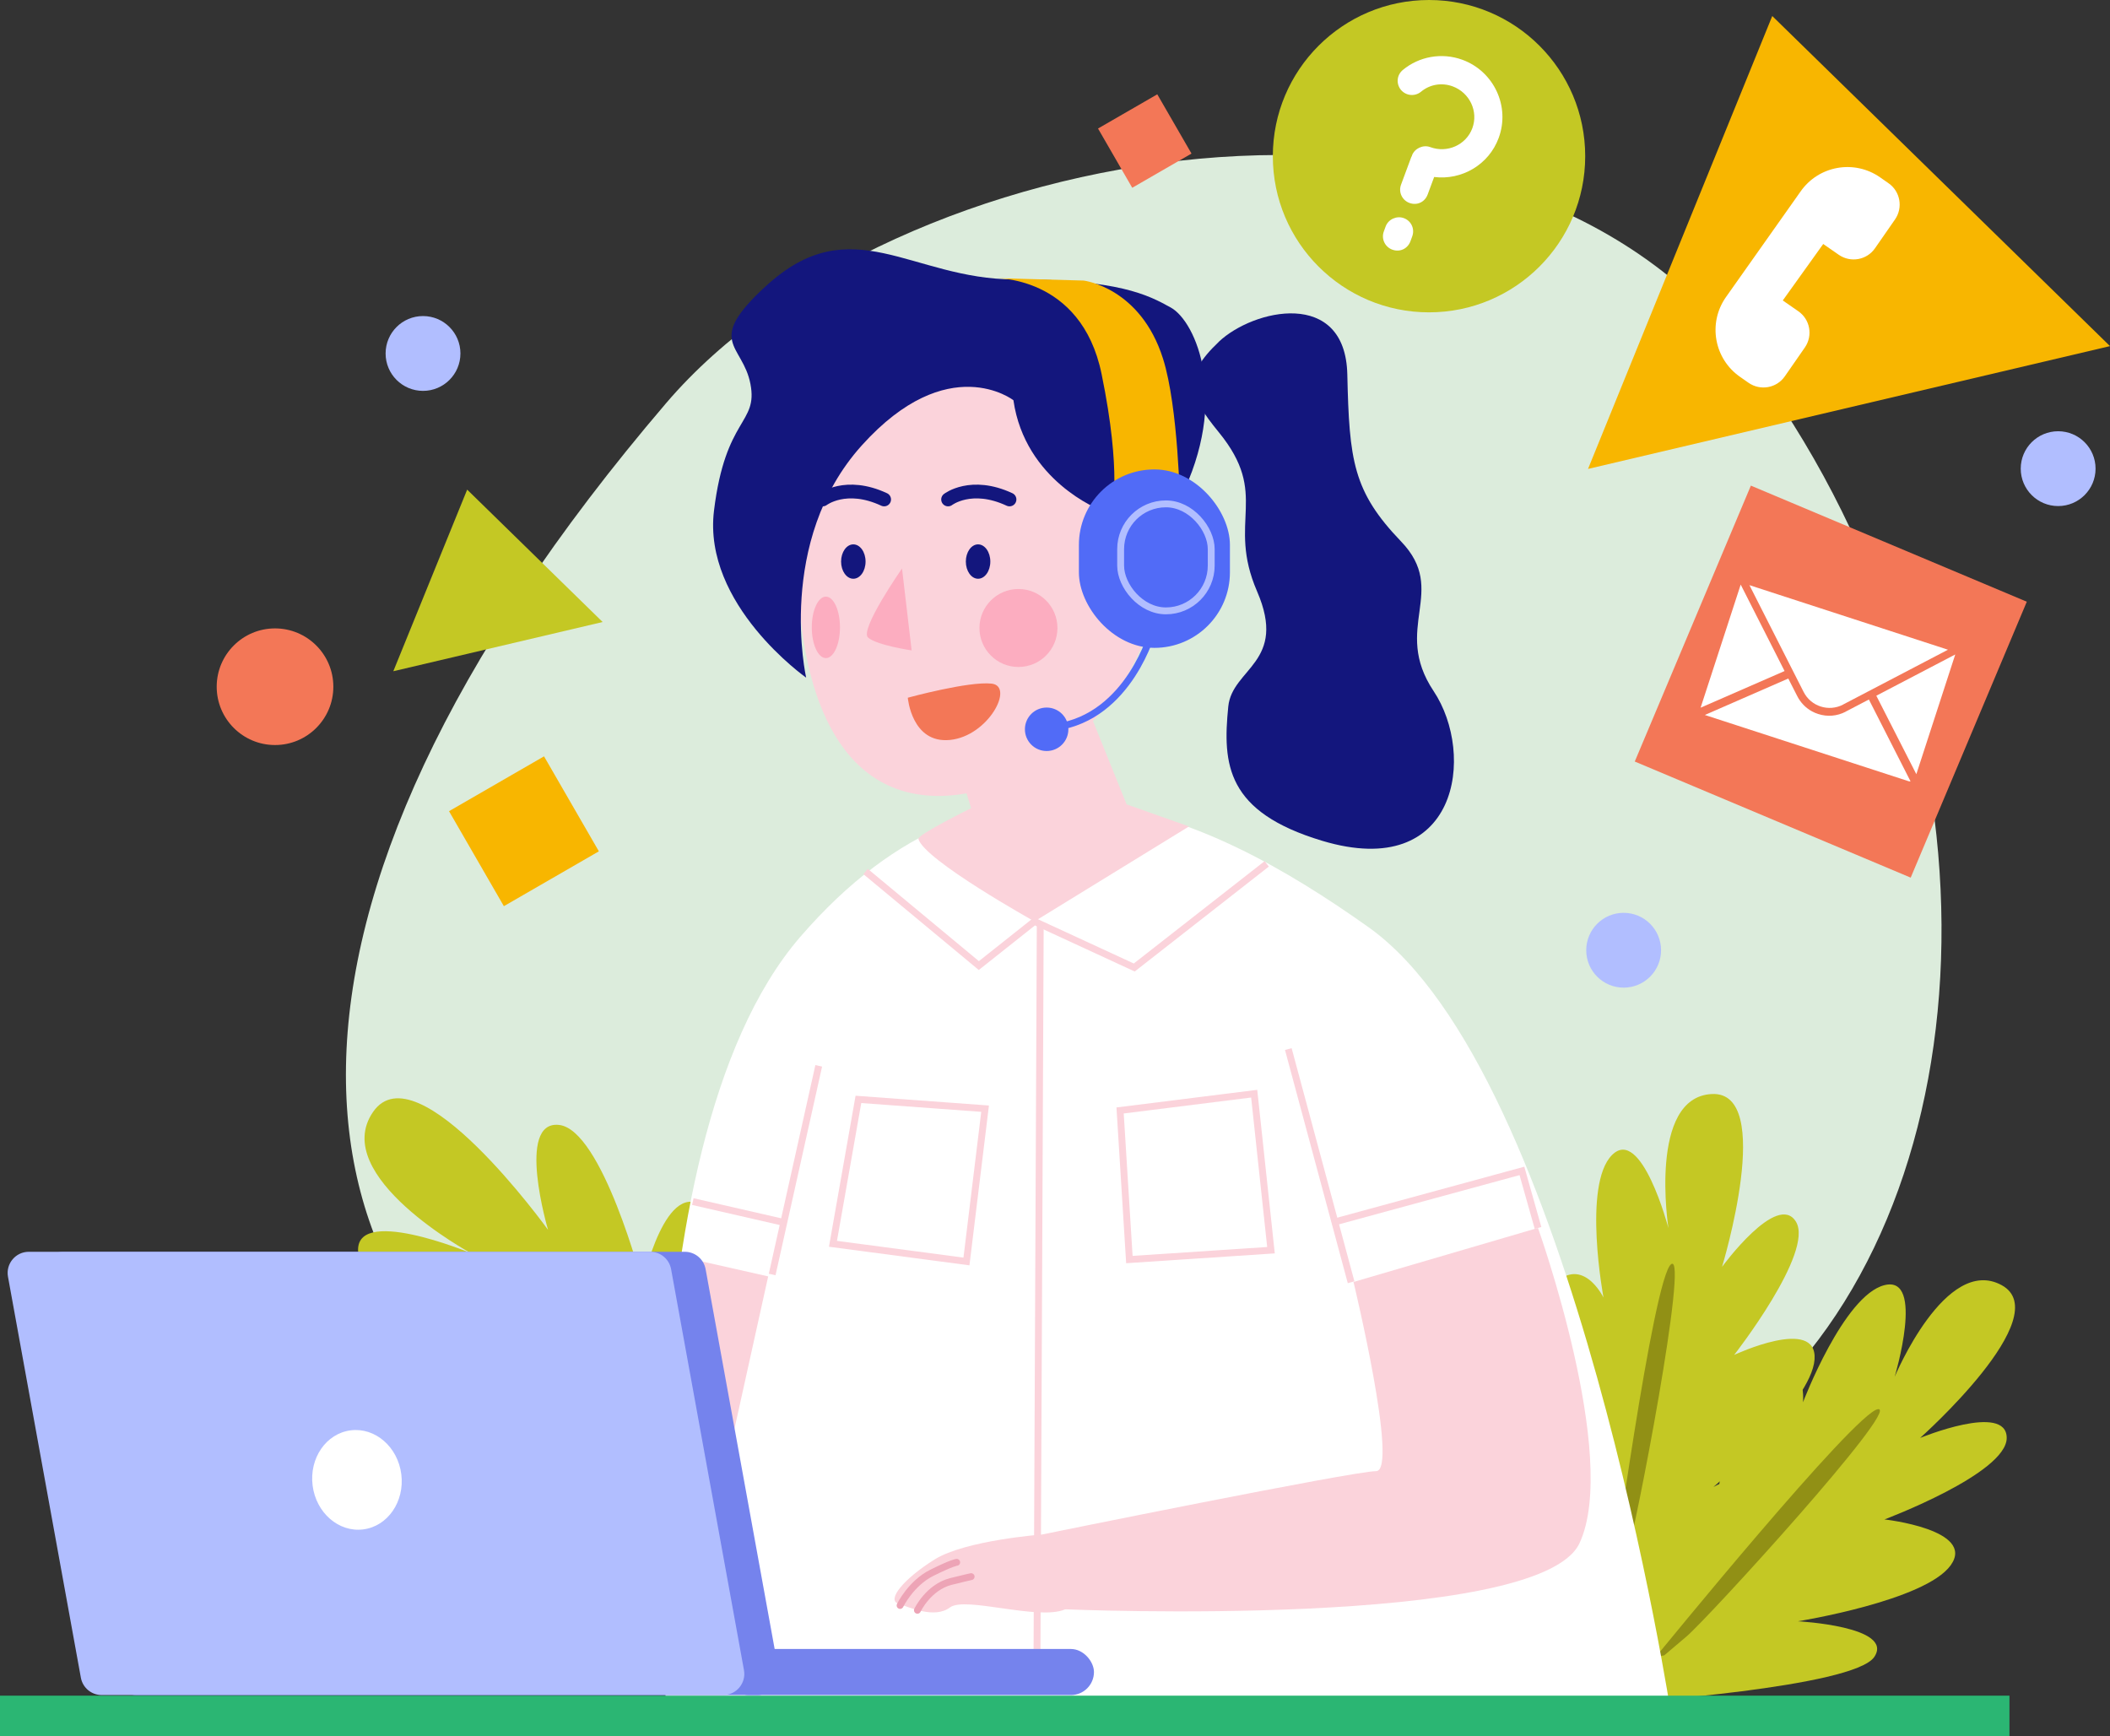 <?xml version="1.0" encoding="UTF-8"?><svg id="Layer_1" xmlns="http://www.w3.org/2000/svg" viewBox="0 0 306.81 252.44"><rect x="0" y="0" width="306.81" height="252.44" fill="#333333" stroke="none"/><defs><style>.cls-1{fill:#dcecdc;}.cls-1,.cls-2,.cls-3,.cls-4,.cls-5,.cls-6,.cls-7,.cls-8,.cls-9,.cls-10,.cls-11,.cls-12,.cls-13{stroke-width:0px;}.cls-14{stroke:#516bf7;}.cls-14,.cls-15,.cls-16{stroke-miterlimit:10;}.cls-14,.cls-15,.cls-16,.cls-17,.cls-18{fill:none;}.cls-2{fill:#13167d;}.cls-3{fill:#516bf7;}.cls-15{stroke:#fbd3db;}.cls-16{stroke:#b1beff;}.cls-4{fill:#fbd3db;}.cls-5{fill:#fcadc0;}.cls-6{fill:#919015;}.cls-17{stroke:#13167d;stroke-width:2px;}.cls-17,.cls-18{stroke-linecap:round;stroke-linejoin:round;}.cls-18{stroke:#eda4b6;}.cls-7{fill:#2bb673;}.cls-8{fill:#c4c824;}.cls-9{fill:#f37757;}.cls-10{fill:#7583ed;}.cls-11{fill:#b1beff;}.cls-12{fill:#fff;}.cls-13{fill:#f8b600;}</style></defs><path class="cls-1" d="M257.3,202.92c-42.13,40.98-124.28,35.74-173.19,9.17-42.56-23.13-51.83-77.9,12.77-153.49,32.71-38.27,121.51-54.24,157.22-6.59,38,50.71,36.16,118.86,3.2,150.91Z"/><path class="cls-8" d="M236.26,247.61s.74-33.32,4.44-36.29c3.7-2.96,8.89,12.59,8.89,12.59,0,0,0-22.96,6.66-25.18,6.66-2.22,5.92,5.18,5.92,5.18,0,0,5.92-15.55,11.85-17.03s1.48,13.33,1.48,13.33c0,0,7.41-17.77,15.55-13.33,8.15,4.44-11.85,22.22-11.85,22.22,0,0,12.59-5.18,12.59,0s-17.77,11.85-17.77,11.85c0,0,13.33,1.48,9.63,6.66-3.7,5.18-22.22,8.15-22.22,8.15,0,0,14.07.74,11.11,5.18-2.96,4.44-36.29,6.66-36.29,6.66Z"/><path class="cls-6" d="M240.76,240.95s29.13-35.79,32.34-36.04-24.68,30.36-27.89,33.08l-3.21,2.72"/><path class="cls-8" d="M233.85,239.49s-16.76-28.81-15.15-33.27c1.61-4.46,14.15,6.1,14.15,6.1,0,0-11.98-19.58-7.45-24.96,4.53-5.37,7.76,1.33,7.76,1.33,0,0-3.06-16.36,1.22-20.71,4.28-4.36,8.22,10.6,8.22,10.6,0,0-2.96-19.03,6.31-19.49,9.27-.46,1.49,25.13,1.49,25.13,0,0,8.03-10.99,10.74-6.57,2.71,4.42-8.98,19.38-8.98,19.38,0,0,12.14-5.69,11.69.66s-14.7,18.54-14.7,18.54c0,0,12.39-6.71,12.18-1.38-.21,5.34-27.47,24.62-27.47,24.62Z"/><path class="cls-6" d="M234.22,231.45s6.17-45.73,8.78-47.62c2.61-1.89-5.21,38.78-6.53,42.77l-1.32,3.99"/><path class="cls-8" d="M121,235.73s-40.3-5.07-43.43-9.93,16.37-9.2,16.37-9.2c0,0-27.83-2.87-29.69-11.23-1.86-8.36,7.02-6.53,7.02-6.53,0,0-18.11-9.13-19.16-16.49-1.05-7.37,16.34-.13,16.34-.13,0,0-20.62-11.2-14.21-20.52s25.45,17.14,25.45,17.14c0,0-4.71-15.91,1.58-15.26s12.14,23.03,12.14,23.03c0,0,3.46-15.97,9.28-10.84,5.82,5.14,7.09,27.95,7.09,27.95,0,0,2.66-16.96,7.67-12.82s3.54,44.82,3.54,44.82Z"/><path class="cls-12" d="M243.07,249.8l-145.95,1.8s-7.53-84.4,19.26-115.38c28.17-32.57,58.69-18.38,82.6-1.4,29.86,21.21,44.09,114.98,44.09,114.98Z"/><polygon class="cls-4" points="98.46 182.62 82.6 232.35 101.86 230.08 111.7 185.61 98.46 182.62"/><path class="cls-4" d="M196.81,186.42s6.63,27.51,3.28,27.51-48.56,9.21-48.56,9.21l3.35,10.88s68.93,2.95,74.79-9.61c5.86-12.56-6.04-45.85-6.04-45.85l-26.82,7.86Z"/><path class="cls-4" d="M151.53,223.14s-11.16.84-15.63,3.63c-4.47,2.79-6.98,5.86-5.3,6.42s5.3,2.23,7.53.56,12.84,1.95,16.74.28-3.35-10.88-3.35-10.88"/><path class="cls-18" d="M130.88,233.46s1.57-3.23,4.6-4.74,3.63-1.53,3.63-1.53"/><path class="cls-18" d="M133.4,234.16s1.59-3.36,4.88-4.19c2.23-.56,2.93-.7,2.93-.7"/><polyline class="cls-15" points="125.86 126.73 142.33 140.41 150.42 133.99 164.93 140.69 184.19 125.62"/><line class="cls-15" x1="112.28" y1="185.33" x2="119.05" y2="154.99"/><line class="cls-15" x1="187.33" y1="152.55" x2="196.46" y2="186.46"/><polygon class="cls-15" points="162.87 161.48 182.37 159.04 184.81 181.8 164.22 183.16 162.87 161.48"/><polygon class="cls-15" points="124.82 159.87 143.24 161.22 140.53 183.44 121.12 180.87 124.82 159.87"/><line class="cls-15" x1="151.26" y1="134.27" x2="150.79" y2="239.92"/><polyline class="cls-15" points="223.64 178.56 221.3 170.27 193.67 177.8"/><line class="cls-15" x1="100.74" y1="174.73" x2="114.14" y2="177.8"/><rect class="cls-7" y="246.58" width="292.19" height="5.86" transform="translate(292.19 499.02) rotate(180)"/><path class="cls-4" d="M116.02,81.63c0,19.12,5.94,34.11,20.44,34.11s32.09-14.99,32.09-34.11-17.59-35.14-32.09-35.14-20.44,16.02-20.44,35.14Z"/><path class="cls-4" d="M157.4,101.06l6.42,15.91,9.07,3.21-22.47,13.81s-16.05-8.93-16.88-12c-.16-.6,7.67-4.47,7.67-4.47l-3.07-9.92,19.26-6.54Z"/><path class="cls-2" d="M111.35,41.62c12.47-11.48,21.12-.99,36.19-.99s19.35,2.23,22.7,4.09c3.73,2.07,8.51,13.49,1.4,27.72-7.12,14.23-11.72,1.67-11.72,1.67,0,0-10.88-4.19-12.56-15.91,0,0-9.49-7.38-22.05,6.57-12.56,13.95-8.09,33.77-8.09,33.77,0,0-15.07-10.6-13.4-24.28,1.67-13.67,6.42-12.56,5.3-18.42-1.12-5.86-6.7-6.01,2.23-14.23Z"/><ellipse class="cls-2" cx="142.22" cy="81.66" rx="1.78" ry="2.5"/><ellipse class="cls-2" cx="124.08" cy="81.66" rx="1.78" ry="2.5"/><path class="cls-5" d="M131.16,82.67s-6.23,8.93-4.93,10.05c1.3,1.12,6.33,1.86,6.33,1.86l-1.4-11.91Z"/><circle class="cls-5" cx="148.09" cy="91.32" r="5.67"/><ellipse class="cls-5" cx="120.09" cy="91.23" rx="2.05" ry="4.47"/><path class="cls-9" d="M132,101.46s8.84-2.42,12.19-2.05-.47,7.63-6.05,8.19-6.14-6.14-6.14-6.14Z"/><path class="cls-14" d="M167.63,91.6s-3.35,12.65-14.14,14.14"/><circle class="cls-3" cx="152.19" cy="106.05" r="3.16"/><path class="cls-13" d="M144.37,40.44s12.84-.56,15.81,13.95c2.98,14.51,1.49,20.09,1.49,20.09l9.91-1.04s-.23-14.22-2.47-21.29c-3.27-10.36-11.53-11.35-11.53-11.35l-13.21-.37Z"/><path class="cls-17" d="M137.86,72.63s3.35-2.6,8.93,0"/><path class="cls-17" d="M119.63,72.63s3.35-2.6,8.93,0"/><rect class="cls-3" x="156.88" y="68.25" width="21.96" height="25.95" rx="10.98" ry="10.98" transform="translate(335.72 162.46) rotate(-180)"/><rect class="cls-16" x="162.95" y="73.26" width="13.17" height="15.56" rx="6.58" ry="6.58" transform="translate(339.07 162.09) rotate(180)"/><path class="cls-2" d="M177.21,49.71c5.03-4.77,18.42-7.81,18.7,4.74.28,12.56.84,17.02,7.81,24.28,6.98,7.26-1.4,12.56,4.74,21.77,6.14,9.21,3.62,27.71-16.19,21.77-13.95-4.19-14.52-11.08-13.67-19.53.56-5.58,8.65-6.42,4.19-16.74-4.47-10.33,1.95-13.95-5.58-23.16-4.43-5.41-5.3-8.09,0-13.12Z"/><rect class="cls-10" x="105.49" y="239.79" width="53.58" height="6.7" rx="3.35" ry="3.35" transform="translate(264.56 486.28) rotate(-180)"/><path class="cls-10" d="M19.81,246.49h90.36c1.92,0,3.37-1.74,3.03-3.62l-10.6-58.32c-.27-1.46-1.54-2.52-3.03-2.52H9.21c-1.92,0-3.37,1.74-3.03,3.62l10.6,58.32c.27,1.46,1.54,2.52,3.03,2.52Z"/><path class="cls-11" d="M14.79,246.49h90.36c1.92,0,3.37-1.74,3.03-3.62l-10.6-58.32c-.27-1.46-1.54-2.52-3.03-2.52H4.19c-1.92,0-3.37,1.74-3.03,3.62l10.6,58.32c.27,1.46,1.54,2.52,3.03,2.52Z"/><ellipse class="cls-12" cx="51.91" cy="215.2" rx="6.5" ry="7.26" transform="translate(-26.46 8.16) rotate(-7.17)"/><polygon class="cls-13" points="230.91 68.19 257.7 2.33 306.81 50.33 230.91 68.19"/><rect class="cls-9" x="244.46" y="77.34" width="43.53" height="43.53" transform="translate(59.26 -95.48) rotate(22.82)"/><circle class="cls-8" cx="207.79" cy="22.71" r="22.71"/><path class="cls-12" d="M259.23,43.69l5.88-8.21,2.26,1.57c1.72,1.19,4.08.77,5.27-.95l2.91-4.19c1.19-1.72.77-4.08-.95-5.27l-1.23-.86c-3.77-2.62-8.95-1.69-11.57,2.09l-10.86,15.37c-2.62,3.77-1.69,8.95,2.09,11.57l1.23.86c1.72,1.19,4.08.77,5.27-.95l2.91-4.19c1.19-1.72.77-4.08-.95-5.27l-2.26-1.57Z"/><path class="cls-12" d="M208.54,25.73l-.95,2.56c-.41,1.1-1.54,1.63-2.65,1.22-1.03-.38-1.63-1.54-1.22-2.65l1.52-4.1s.05-.02.07-.06q-.02-.05,0-.09c.38-1.03,1.62-1.6,2.65-1.22,2.48.92,5.23-.31,6.13-2.75s-.38-5.16-2.86-6.08c-1.62-.6-3.36-.26-4.59.77-.9.74-2.2.62-2.95-.28-.7-.89-.6-2.15.31-2.89,2.32-1.92,5.62-2.58,8.66-1.46,4.58,1.69,6.95,6.79,5.26,11.36-1.44,3.91-5.38,6.17-9.37,5.68ZM205.35,34.37l-.26.71c-.41,1.1-1.54,1.63-2.65,1.22-1.03-.38-1.63-1.54-1.22-2.65l.26-.71c.39-1.07,1.62-1.6,2.65-1.22,1.1.41,1.61,1.58,1.22,2.65Z"/><polygon class="cls-12" points="278.65 112.58 284.31 95.17 272.83 101.17 278.65 112.58"/><path class="cls-12" d="M268.38,103.49c-1.24.65-2.66.77-3.99.34-.32-.1-.63-.23-.92-.39-.91-.5-1.65-1.26-2.13-2.2l-1.31-2.57-12.13,5.3,29.62,9.63c.1.03.19.04.29.03l-6.06-11.91-3.37,1.76Z"/><polygon class="cls-12" points="253.11 85.01 247.28 102.91 259.49 97.58 253.11 85.01"/><path class="cls-12" d="M268,102.45l15.25-7.97-28.87-9.39,7.88,15.53c1.07,2.11,3.65,2.93,5.74,1.84Z"/><polygon class="cls-8" points="57.19 97.61 67.93 71.2 87.63 90.45 57.19 97.61"/><circle class="cls-9" cx="39.99" cy="99.86" r="8.48"/><circle class="cls-11" cx="61.51" cy="51.4" r="5.44"/><circle class="cls-11" cx="236.09" cy="138.18" r="5.44"/><circle class="cls-11" cx="299.27" cy="68.15" r="5.44"/><rect class="cls-9" x="161.48" y="15.53" width="9.95" height="9.95" transform="translate(12.05 85.98) rotate(-30)"/><rect class="cls-13" x="68.21" y="112.9" width="15.95" height="15.95" transform="translate(-50.23 54.29) rotate(-30)"/></svg>